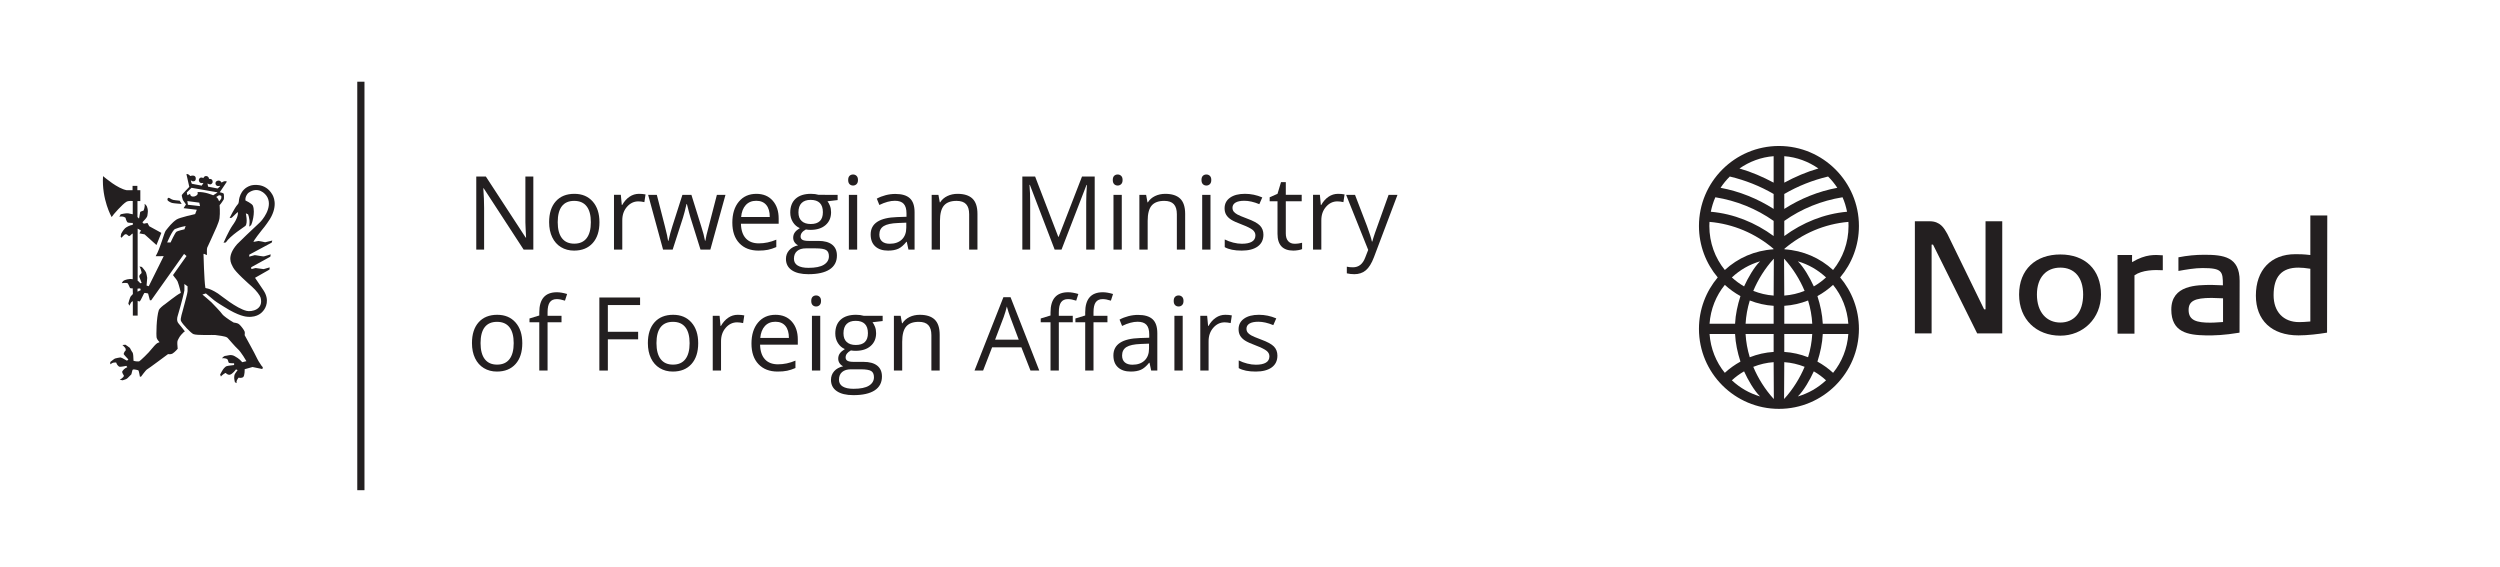 <?xml version="1.0" ?>
<svg xmlns:dc="http://purl.org/dc/elements/1.1/" xmlns:cc="http://creativecommons.org/ns#" xmlns:rdf="http://www.w3.org/1999/02/22-rdf-syntax-ns#" xmlns:svg="http://www.w3.org/2000/svg" xmlns="http://www.w3.org/2000/svg" viewBox="0 0 400 90.667" xml:space="preserve">
	<defs id="defs6">
		<clipPath id="clipPath18" clipPathUnits="userSpaceOnUse">
			<path id="path16" d="M 0,68 H 300 V 0 H 0 Z"/>
		</clipPath>
	</defs>
	<g transform="matrix(1.333,0,0,-1.333,0,90.667)" id="g10">
		<g id="g12">
			<g clip-path="url(#clipPath18)" id="g14">
				<g transform="translate(247.304,29.302)" id="g20">
					<path id="path22" style="fill:#231f20;fill-opacity:1;fill-rule:nonzero;stroke:none" d="m 0,0 c -1.64,0 -2.812,1.226 -2.812,3.358 0,2.085 1.144,3.235 2.812,3.235 1.667,0 2.736,-1.15 2.736,-3.235 C 2.736,1.226 1.643,0 0,0 m 0,8.171 c -2.959,0 -4.953,-1.798 -4.953,-4.813 0,-2.995 2.084,-4.933 4.953,-4.933 2.739,0 4.878,2.075 4.878,4.933 C 4.878,6.373 2.96,8.171 0,8.171"/>
				</g>
				<g transform="translate(275.963,29.355)" id="g24">
					<path id="path26" style="fill:#231f20;fill-opacity:1;fill-rule:nonzero;stroke:none" d="m 0,0 c -1.889,0 -3.063,1.24 -3.063,3.234 0,2.226 0.972,3.306 2.978,3.306 0.407,0 0.867,-0.046 1.432,-0.134 V 0.074 C 0.782,0.024 0.359,0 0,0 M 1.347,12.799 V 8.051 C 0.544,8.152 -0.018,8.153 -0.358,8.152 h -0.105 c -2.916,0 -4.727,-1.902 -4.727,-4.967 0,-2.949 1.872,-4.779 5.122,-4.779 1.085,0 2.456,0.168 3.3,0.31 l 0.122,0.022 0.027,14.061 z"/>
				</g>
				<g transform="translate(266.831,29.365)" id="g28">
					<path id="path30" style="fill:#231f20;fill-opacity:1;fill-rule:nonzero;stroke:none" d="m 0,0 c -0.166,-0.013 -0.493,-0.031 -0.493,-0.031 -0.446,-0.031 -0.714,-0.047 -1.04,-0.047 -1.608,0 -2.6,0.256 -2.6,1.52 0,1.07 0.72,1.451 2.754,1.451 l 0.526,-0.018 c 0,0 0.646,-0.022 0.853,-0.03 z M -2.271,8.072 C -3.3,8.072 -4.31,7.973 -5.355,7.767 V 6.13 c 0.924,0.166 1.962,0.348 2.895,0.348 2.375,0 2.443,-0.406 2.445,-2.073 -0.203,0.006 -0.727,0.026 -0.727,0.026 l -0.586,0.021 c -1.827,0 -4.881,0 -4.881,-2.96 0,-2.719 1.976,-3.056 4.11,-3.096 1.113,-0.019 2.26,0.032 3.961,0.309 l 0.119,0.026 0.012,6.212 c 0,2.894 -1.932,3.129 -4.264,3.129"/>
				</g>
				<g transform="translate(256.2,34.969)" id="g32">
					<path id="path34" style="fill:#231f20;fill-opacity:1;fill-rule:nonzero;stroke:none" d="m 0,0 v -6.999 h -2.032 v 9.443 h 1.746 c 0,0 -0.017,-0.862 0,-0.862 1.692,1.007 2.766,0.876 3.687,0.821 V 0.612 C 2.404,0.674 0.919,0.649 0,0"/>
				</g>
				<g transform="translate(240.33,41.459)" id="g36">
					<path id="path38" style="fill:#231f20;fill-opacity:1;fill-rule:nonzero;stroke:none" d="M 0,0 V -13.463 H -3.007 C -3.024,-13.43 -8.31,-2.8 -8.31,-2.8 h -0.169 v -10.663 h -2.009 V 0 h 1.777 c 1.268,0 1.739,-0.84 2.084,-1.454 l 0.057,-0.103 4.395,-9.017 h 0.169 l 0,10.574 z"/>
				</g>
				<g transform="translate(205.19,41.385)" id="g40">
					<path id="path42" style="fill:#231f20;fill-opacity:1;fill-rule:nonzero;stroke:none" d="m 0,0 c 2.867,-0.244 5.518,-1.396 7.677,-3.223 v -0.07 c -2.262,-0.145 -4.266,-1.04 -5.836,-2.482 -1.175,1.441 -1.858,3.28 -1.858,5.282 0,0.166 0.006,0.329 0.017,0.493 M 2.437,5.445 C 4.299,5 6.054,4.304 7.7,3.349 V 1.557 C 5.765,2.789 3.609,3.666 1.329,4.09 1.652,4.58 2.023,5.034 2.437,5.445 M 15.341,4.09 C 13.063,3.666 10.908,2.789 8.977,1.557 V 3.349 C 10.62,4.304 12.371,5 14.235,5.445 14.65,5.034 15.021,4.58 15.341,4.09 m -1.743,-16.319 c -0.056,1.126 -0.296,2.237 -0.643,3.32 0.679,0.375 1.309,0.829 1.878,1.348 1.053,-1.292 1.705,-2.904 1.833,-4.668 z m -4.647,-9.008 0.026,4.399 c 0.853,-0.058 1.659,-0.25 2.441,-0.557 -0.57,-1.358 -1.392,-2.691 -2.439,-3.84 -0.008,0 -0.019,-0.002 -0.028,-0.002 M 5.255,-17.4 c 0.791,0.312 1.594,0.502 2.445,0.562 l 0.024,-4.399 c -0.011,0.002 -0.021,0.002 -0.032,0.002 -1.046,1.149 -1.868,2.482 -2.437,3.835 M 3.717,-8.907 C 3.367,-9.99 3.126,-11.104 3.07,-12.229 H 0.007 c 0.128,1.764 0.781,3.376 1.834,4.668 0.567,-0.519 1.195,-0.973 1.876,-1.346 m 8.805,-9.034 c 0.529,-0.303 1.02,-0.663 1.468,-1.077 -1.005,-0.923 -2.085,-1.545 -3.385,-1.936 0.719,0.704 1.458,2.013 1.917,3.013 m -6.451,-3.013 c -1.302,0.391 -2.383,1.013 -3.387,1.936 0.448,0.414 0.939,0.774 1.468,1.077 0.455,-1 1.197,-2.309 1.919,-3.013 m 4.534,16.222 c 1.3,-0.39 2.38,-1.013 3.385,-1.935 -0.448,-0.411 -0.939,-0.772 -1.468,-1.078 -0.459,1.002 -1.198,2.308 -1.917,3.013 M 4.152,-7.745 c -0.529,0.306 -1.02,0.667 -1.468,1.078 1.004,0.922 2.085,1.545 3.387,1.935 C 5.349,-5.437 4.607,-6.743 4.152,-7.745 M 7.7,-1.698 C 5.505,-0.087 2.919,0.972 0.158,1.217 0.285,1.822 0.454,2.405 0.704,2.954 3.237,2.546 5.63,1.578 7.7,0.117 Z m 0,6.406 C 6.39,5.409 5.031,5.999 3.597,6.409 4.786,7.229 6.177,7.772 7.7,7.884 Z m 1.277,3.176 c 1.519,-0.112 2.911,-0.655 4.098,-1.475 -1.436,-0.41 -2.792,-1 -4.098,-1.701 z m 0,-7.767 c 2.067,1.461 4.458,2.429 6.992,2.837 0.25,-0.549 0.416,-1.132 0.544,-1.737 -2.758,-0.245 -5.344,-1.304 -7.536,-2.915 z m 0,-8.964 -0.026,4.405 c 0.009,0 0.02,0 0.028,-10e-4 1.047,-1.156 1.868,-2.484 2.436,-3.84 -0.772,-0.305 -1.579,-0.501 -2.438,-0.564 m 0,-3.382 v 2.154 c 1.007,0.064 1.954,0.285 2.856,0.639 0.281,-0.913 0.451,-1.85 0.501,-2.793 z M 7.7,-10.075 v -2.154 H 4.333 c 0.053,0.943 0.222,1.88 0.503,2.794 0.904,-0.355 1.851,-0.576 2.864,-0.64 M 7.724,-4.442 7.7,-8.847 c -0.865,0.063 -1.669,0.26 -2.444,0.565 0.569,1.354 1.391,2.683 2.439,3.839 0.008,10e-4 0.018,10e-4 0.029,10e-4 M 4.331,-13.456 H 7.7 v -2.152 c -0.997,-0.063 -1.941,-0.277 -2.866,-0.641 -0.279,0.915 -0.449,1.853 -0.503,2.793 m 7.502,-2.79 c -0.925,0.361 -1.867,0.575 -2.856,0.638 v 2.152 h 3.357 c -0.05,-0.939 -0.22,-1.876 -0.501,-2.79 m -11.826,2.79 H 3.07 c 0.054,-1.123 0.295,-2.233 0.646,-3.315 -0.682,-0.375 -1.306,-0.823 -1.878,-1.347 -1.052,1.29 -1.703,2.903 -1.831,4.662 m 14.829,-4.664 c -0.575,0.526 -1.202,0.976 -1.881,1.35 0.347,1.082 0.587,2.193 0.643,3.314 h 3.068 c -0.128,-1.759 -0.779,-3.374 -1.83,-4.664 m -0.003,12.345 c -1.572,1.442 -3.578,2.337 -5.835,2.482 v 0.07 c 2.155,1.826 4.807,2.978 7.677,3.222 0.009,-0.164 0.013,-0.326 0.013,-0.492 0,-2.002 -0.682,-3.841 -1.855,-5.282 m 3.104,5.282 c 0,5.294 -4.306,9.603 -9.6,9.603 -5.297,0 -9.602,-4.309 -9.602,-9.603 0,-2.349 0.849,-4.504 2.253,-6.174 -1.404,-1.672 -2.253,-3.827 -2.253,-6.176 0,-5.294 4.305,-9.601 9.602,-9.601 5.294,0 9.6,4.307 9.6,9.601 0,2.349 -0.847,4.504 -2.254,6.176 1.407,1.67 2.254,3.825 2.254,6.174"/>
				</g>
				<g transform="translate(16.507,33.006)" id="g44">
					<path id="path46" style="fill:#231f20;fill-opacity:1;fill-rule:nonzero;stroke:none" d="m 0,0 v 0.359 c 0,0 0.215,0.038 0.278,0.026 C 0.319,0.377 0.336,0.375 0.341,0.355 0.348,0.326 0.378,0.181 0.378,0.181 Z m 3.558,5.908 c 0,0 0.623,1.499 0.956,1.617 0.331,0.118 0.511,0.207 1.261,0.357 L 5.636,7.487 c 0,0 -0.825,-0.176 -0.981,-0.31 C 4.493,7.038 3.978,5.949 3.968,5.909 Z m 5.95,5.502 c 0.062,0.008 0.217,0.172 0.32,0.166 0.102,-0.005 0.233,-0.083 0.233,-0.083 -0.022,-0.103 0.016,-0.231 0.005,-0.261 -0.064,-0.175 -0.274,-0.381 -0.274,-0.381 -0.137,0.395 -0.303,0.475 -0.328,0.492 0,0 0.002,0.061 0.044,0.067 m -3.523,0.165 -0.072,0.339 0.566,0.556 3.027,-0.528 c 0,0 0.121,-0.019 0.079,-0.05 C 9.556,11.871 9.08,11.57 9.08,11.57 c 0,0 -1.006,0.461 -1.89,0.383 0,0 0.201,-0.317 -0.311,-0.505 C 6.793,11.416 6.33,11.32 6.313,11.742 Z m 1.43,-0.887 0.088,-0.417 -1.455,0.162 -0.067,0.444 z M -3.107,8.958 c 0.167,0.278 1.322,1.579 1.777,1.834 0.28,0.157 0.756,0.089 0.756,0.089 V 9.292 C -0.641,9.314 -0.863,9.359 -1.118,9.403 -1.374,9.448 -2.019,9.292 -2.019,9.292 L -2.185,9.003 c 0.511,0.1 0.756,-0.144 0.756,-0.144 C -1.44,8.748 -1.274,8.37 -1.196,8.314 -1.118,8.259 -0.563,8.248 -0.563,8.248 L -0.574,8.025 C -0.918,7.992 -1.383,7.725 -1.496,7.614 -1.761,7.355 -1.962,6.952 -1.962,6.952 L -2.024,6.587 -1.918,6.47 c 0,0 0.22,0.275 0.344,0.366 0.256,0.189 0.422,-0.11 0.522,-0.155 0.1,-0.044 0.256,0.133 0.345,0.222 0.089,0.089 0.129,0.056 0.129,0.056 V 1.496 C -1.059,1.592 -1.527,1.397 -1.644,1.333 -1.792,1.251 -1.889,1.022 -1.889,1.022 -1.814,1.044 -1.34,1.074 -1.222,1.029 -1.104,0.985 -0.948,0.489 -0.889,0.437 -0.83,0.385 -0.578,0.4 -0.578,0.4 c 0,0 0.022,-0.592 0.022,-0.652 0,-0.06 -0.13,-0.164 -0.229,-0.274 -0.148,-0.163 -0.319,-0.889 -0.319,-0.889 l 0.126,-0.267 0.148,0.296 c 0.112,0.223 0.267,0.238 0.267,0.238 v -1.726 h 0.578 v 1.77 c 0.015,-0.007 0.214,-0.088 0.259,-0.059 0.097,0.064 0.489,0.977 0.548,1.008 0.059,0.029 0.445,-0.06 0.445,-0.06 L 1.485,-1.032 H 1.64 L 5.585,4.533 5.881,4.281 4.259,1.992 C 4.477,1.667 4.686,1.49 4.818,1.207 5.018,0.674 5.17,-0.033 5.185,-0.074 5.208,-0.134 5.21,-0.146 5.141,-0.178 4.689,-0.386 3.361,-1.468 3.274,-1.519 3.111,-1.615 2.625,-2.018 2.563,-2.192 2.259,-3.06 2.229,-5.26 2.296,-5.541 2.348,-5.756 2.645,-6.06 2.645,-6.06 c 0,0 -0.119,-0.044 -0.267,-0.11 C 2.229,-6.237 1.776,-6.762 1.711,-6.852 1.385,-7.304 0.265,-8.363 0.185,-8.37 c -0.34,-0.029 -0.666,0.074 -0.666,0.074 0,0.052 -0.022,0.533 -0.03,0.6 -0.008,0.066 -0.029,0.324 -0.089,0.4 -0.141,0.178 -0.274,0.488 -0.311,0.54 -0.037,0.052 -0.541,0.393 -0.541,0.393 L -1.814,-6.4 c 0.029,-0.022 0.244,-0.222 0.34,-0.356 0.097,-0.133 0.045,-0.31 0.045,-0.31 -0.134,-0.089 -0.245,-0.371 -0.23,-0.43 0.015,-0.06 0.563,-0.637 0.563,-0.637 0,0 -0.118,-0.119 -0.155,-0.141 -0.038,-0.022 -0.364,0.208 -0.579,0.303 -0.214,0.097 -0.199,0.068 -0.259,0.075 -0.059,0.007 -0.54,-0.104 -0.615,-0.126 -0.073,-0.022 -0.563,-0.415 -0.563,-0.415 l -0.007,-0.282 c 0,0 0.156,0.097 0.237,0.149 0.082,0.051 0.26,0.074 0.393,0.074 0.133,0 0.109,-0.075 0.133,-0.134 0.067,-0.162 0.23,-0.333 0.333,-0.377 0.104,-0.045 0.838,0.104 0.838,0.104 l 0.118,-0.157 c -0.344,-0.132 -0.541,-0.392 -0.608,-0.514 -0.066,-0.122 0.189,-0.489 0.189,-0.489 v -0.044 c 0,-0.178 -0.489,-0.467 -0.489,-0.467 0.045,0 0.251,-0.044 0.251,-0.044 0,0 0.068,-0.026 0.101,-0.015 0.243,0.076 0.447,0.127 0.581,0.255 0.182,0.175 0.46,0.46 0.46,0.46 0,0 0.105,0.396 0.118,0.466 0.03,0.163 0.181,0.135 0.504,0.072 0.205,-0.04 0.224,-0.044 0.261,-0.155 0.018,-0.052 0.041,-0.12 0.055,-0.218 0.02,-0.14 0.086,-0.448 0.086,-0.448 l 0.133,-10e-4 c 0,0 0.595,0.817 0.728,0.876 0.134,0.059 2.519,1.837 2.519,1.837 0.176,-0.036 0.369,-0.021 0.529,0.059 0.311,0.193 0.626,0.578 0.626,0.578 0,0 -0.031,0.398 -0.044,0.578 -0.03,0.415 0.103,0.519 0.192,0.712 0.107,0.229 0.428,0.575 0.567,0.696 0.031,0.027 0.148,0.103 0.148,0.103 0,0 -0.603,0.779 -0.745,0.933 C 4.675,-3.538 4.75,-3.146 4.807,-2.956 5.341,-1.163 5.61,0.022 5.625,0.155 5.64,0.289 5.622,0.926 5.622,0.926 L 6.007,0.644 V 0.052 c 0,-0.238 -0.355,-1.457 -0.424,-1.743 -0.2,-0.831 -0.494,-1.571 -0.365,-1.828 0.222,-0.445 1.187,-1.431 1.474,-1.566 0.397,-0.186 2.412,-0.088 2.6,-0.111 1.359,-0.169 1.434,-0.256 1.545,-0.378 0.111,-0.122 0.938,-1.082 1.155,-1.267 0.445,-0.378 1.078,-1.5 1.078,-1.5 l -0.5,-0.122 c -0.389,0.456 -0.754,0.628 -0.911,0.723 -0.445,0.266 -0.904,0.044 -1.044,0.044 -0.301,0 -0.467,-0.3 -0.467,-0.3 0.244,0.044 0.544,-0.033 0.633,-0.111 0.089,-0.078 0.111,-0.378 0.189,-0.434 0.078,-0.055 0.622,-0.055 0.622,-0.055 v -0.178 c 0,0 0.045,-0.011 -0.022,-0.034 -0.067,-0.021 -0.678,-0.066 -0.844,-0.122 -0.167,-0.055 -0.2,-0.122 -0.345,-0.255 C 10.237,-9.318 9.915,-9.94 9.915,-9.94 l 0.1,-0.256 c 0.044,0.144 0.551,0.48 0.577,0.444 0.122,-0.166 0.356,-0.237 0.456,-0.222 0.354,0.056 0.766,0.645 0.766,0.645 l 0.201,-0.078 c 0,0 -0.181,-0.274 -0.245,-0.345 -0.322,-0.355 -0.078,-1.122 -0.078,-1.122 0.078,-0.033 0.223,-0.1 0.223,-0.1 -0.145,0.255 0.222,0.656 0.222,0.656 0.233,-0.078 0.476,0.013 0.533,0.055 0.214,0.158 0.189,0.955 0.189,0.955 l 0.944,0.267 1.18,-0.243 0.059,0.213 -0.167,0.192 c -0.327,0.494 -0.416,0.632 -0.494,0.805 -0.331,0.73 -1.511,2.811 -1.522,2.855 -0.011,0.045 0.048,0.249 0,0.423 -0.045,0.159 -0.428,0.691 -0.656,0.877 -0.25,0.206 -0.608,0.183 -0.678,0.223 -0.655,0.378 -1.244,0.844 -1.311,0.944 -0.227,0.341 -1.199,1.322 -1.355,1.489 -0.126,0.135 -1.071,0.922 -1.071,0.922 l 0.416,0.133 c 0,0 0.834,-0.7 0.988,-0.821 0.367,-0.289 0.982,-0.651 1.2,-0.789 1.778,-1.134 2.651,-1.177 2.778,-1.19 1.304,-0.126 1.842,0.622 1.911,0.7 0.327,0.372 0.801,1.321 0.04,2.466 -0.19,0.287 -1.017,1.509 -1.017,1.509 l 1.74,0.992 0.015,0.259 -0.719,-0.207 c 0,0 -0.585,0.066 -0.778,0.103 -0.192,0.038 -0.207,0.023 -0.207,0.023 L 13.667,2.711 13.637,2.933 15.94,4.2 15.985,4.481 c 0,0 -0.726,-0.23 -0.815,-0.244 C 15.081,4.222 14.518,4.318 14.266,4.363 14.015,4.407 13.955,4.355 13.955,4.355 l -0.548,-0.148 0.008,0.237 2.688,1.445 0.074,0.251 -0.859,-0.207 c 0,0 -0.748,0.17 -0.793,0.155 -0.044,-0.014 -0.549,-0.101 -0.549,-0.101 0,0 -0.058,-0.025 -0.058,-0.009 0,0.147 0.927,1.329 1.007,1.421 0.415,0.475 0.893,1.195 0.963,1.311 1.037,1.719 0.383,2.8 0.267,2.993 -0.844,1.415 -2.346,1.109 -2.57,1.037 -1.371,-0.437 -1.422,-1.844 -1.43,-1.955 -0.007,-0.112 -0.039,-0.213 -0.17,-0.356 C 11.667,10.081 11.051,8.851 11.051,8.851 11.087,8.85 11.27,8.84 11.326,8.896 11.374,8.944 11.911,9.458 11.985,9.525 12.059,9.592 12.066,9.451 12.044,9.303 11.955,8.698 11.555,8.17 11.399,7.948 10.942,7.294 10.326,5.874 10.326,5.874 L 10.6,5.911 c 0.511,0.807 2.281,1.91 2.348,1.985 C 13.259,8.244 13,9.407 13,9.407 l 0.274,-0.126 c 0.052,-0.096 0.125,-0.43 0.163,-0.697 0.037,-0.266 -0.03,-0.777 -0.03,-0.777 l 0.23,0.185 c 0.089,0.141 0.522,1.493 0.215,2.319 -0.103,0.276 -0.89,0.629 -0.89,0.629 -0.088,0.385 0.212,0.824 0.341,0.918 1.126,0.823 2.045,-0.022 2.304,-0.563 C 16.214,10.029 14.93,8.542 14.688,8.318 13.889,7.577 12.156,5.932 11.962,5.71 10.629,4.185 11.264,3.351 11.459,2.94 11.733,2.363 13.37,0.928 13.74,0.6 14.272,0.128 14.71,-0.468 14.775,-0.721 15.153,-2.173 13.674,-2.438 13.104,-2.304 11.865,-2.015 9.966,-0.417 9.651,-0.215 8.429,0.57 8.164,0.337 8.141,0.481 7.996,1.377 7.92,4.492 7.92,4.492 7.903,4.598 8.042,4.523 8.131,4.481 c 0.128,-0.061 0.2,-0.118 0.2,-0.044 0,0.074 -0.026,0.721 0.032,0.844 0.131,0.279 0.346,0.748 0.448,0.97 0.525,1.156 0.956,2.036 1.029,2.563 0.089,0.644 0.012,1.574 0.012,1.574 0.151,0.137 0.478,0.65 0.5,0.693 0.048,0.096 0.019,0.658 -0.008,0.685 -0.089,0.089 -0.326,0.133 -0.359,0.145 -0.033,0.01 -0.063,0.014 -0.063,0.014 l -0.052,0.008 0.859,1.281 c -0.073,0.034 -0.148,0.055 -0.237,0.052 -0.169,-0.005 -0.396,-0.17 -0.396,-0.17 -0.148,0.251 -0.348,0.249 -0.404,0.24 C 9.263,13.27 9.36,12.919 9.374,12.888 9.511,12.57 9.852,12.718 9.885,12.707 9.903,12.701 9.911,12.659 9.911,12.659 L 9.625,12.385 8.47,12.607 c 0,0 -0.055,0.289 -0.063,0.322 -0.007,0.033 -0.011,0.067 0.015,0.048 0.026,-0.019 0.193,-0.086 0.266,-0.096 0.197,-0.026 0.328,0.186 0.33,0.278 0.015,0.463 -0.44,0.377 -0.44,0.377 C 8.555,13.829 8.34,13.863 8.285,13.874 8.007,13.925 7.903,13.636 7.903,13.636 7.826,13.669 7.774,13.685 7.774,13.685 7.448,13.77 7.348,13.477 7.359,13.388 7.42,12.902 7.87,13.055 7.87,13.055 l 0.033,-0.026 -0.199,-0.3 -1.189,0.226 -0.122,0.366 0.04,0.045 c 0.033,-0.045 0.069,-0.095 0.171,-0.111 0.336,-0.056 0.382,0.187 0.389,0.292 0.033,0.589 -0.667,0.334 -0.667,0.334 -0.278,0.333 -0.456,0.222 -0.456,0.222 l 0.345,-1.522 c 0,0 -0.867,-0.9 -0.9,-0.978 -0.034,-0.078 0.133,-0.6 0.133,-0.6 L 5.815,10.47 5.526,10.025 7.115,9.836 6.915,9.314 c 0,0 -1.865,-0.408 -2.221,-0.646 C 4.117,8.283 3.736,7.76 3.391,7.335 3.188,7.087 2.744,5.214 2.179,4.261 L 3.142,4.265 1.348,0.655 1.085,0.737 C 1.089,0.759 1.161,1.599 1.163,1.659 1.167,1.77 1.041,2.261 1.022,2.307 0.944,2.503 0.519,2.974 0.519,2.974 L 0.226,3.022 C 0.348,2.866 0.437,2.555 0.481,2.363 0.526,2.17 0.363,2.155 0.274,2.022 0.185,1.889 0.215,1.77 0.215,1.77 L 0.497,1.044 0.319,1.015 C 0.17,1.237 0.015,1.311 0.015,1.311 V 7.57 L 0.415,7.348 0.226,7.003 0.848,6.881 2.274,5.6 2.859,7.059 1.404,7.859 1.193,8.248 0.737,8.159 C 0.726,8.214 0.582,8.326 0.582,8.326 0.811,8.542 1.158,8.953 1.176,9.086 1.21,9.333 1.226,9.387 1.24,9.624 1.255,9.87 1.144,10.221 1.104,10.281 1.037,10.381 0.824,10.61 0.848,10.514 0.926,10.203 0.726,9.736 0.726,9.736 0.726,9.736 0.615,9.692 0.471,9.647 0.326,9.603 0.315,9.537 0.315,9.537 L 0.182,8.77 -0.007,8.958 v 1.923 h 0.344 v 1.299 h -0.356 v 0.523 h -0.577 v -0.522 h -0.711 c -1.1,0.211 -2.533,1.455 -2.834,1.689 -0.177,-2.8 1.034,-4.912 1.034,-4.912 M 5.3,10.533 c 0,0 -0.989,0.067 -1.167,0.122 -0.177,0.055 -0.5,0.233 -0.533,0.333 -0.033,0.1 0.011,0.356 0.222,0.256 0.211,-0.1 0.295,-0.234 0.734,-0.267 0.188,-0.014 0.472,-0.061 0.505,-0.056 z"/>
				</g>
				<path id="path48" style="fill:#231f20;fill-opacity:1;fill-rule:nonzero;stroke:none" d="M 43.748,9.179 H 42.883 V 58.21 h 0.865 z"/>
				<g transform="translate(64.016,38.057)" id="g50">
					<path id="path52" style="fill:#231f20;fill-opacity:1;fill-rule:nonzero;stroke:none" d="M 0,0 H -1.164 L -5.956,7.36 H -6.004 C -5.94,6.496 -5.908,5.705 -5.908,4.985 V 0 H -6.85 v 8.77 h 1.152 L -0.917,1.439 H -0.87 C -0.877,1.547 -0.896,1.895 -0.923,2.48 -0.952,3.066 -0.961,3.485 -0.954,3.737 V 8.77 H 0 Z"/>
				</g>
				<g transform="translate(66.943,41.35)" id="g54">
					<path id="path56" style="fill:#231f20;fill-opacity:1;fill-rule:nonzero;stroke:none" d="m 0,0 c 0,-0.84 0.168,-1.479 0.504,-1.919 0.336,-0.44 0.829,-0.66 1.481,-0.66 0.652,0 1.147,0.219 1.485,0.657 C 3.808,-1.484 3.977,-0.844 3.977,0 3.977,0.836 3.808,1.471 3.47,1.905 3.132,2.338 2.633,2.556 1.973,2.556 1.321,2.556 0.83,2.341 0.498,1.914 0.166,1.486 0,0.848 0,0 m 5.009,0 c 0,-1.072 -0.27,-1.908 -0.81,-2.51 -0.54,-0.602 -1.286,-0.903 -2.238,-0.903 -0.587,0 -1.109,0.138 -1.565,0.414 -0.456,0.276 -0.808,0.672 -1.056,1.187 -0.248,0.517 -0.372,1.12 -0.372,1.812 0,1.072 0.268,1.907 0.804,2.504 0.536,0.599 1.28,0.897 2.231,0.897 0.92,0 1.651,-0.306 2.193,-0.918 C 4.738,1.872 5.009,1.044 5.009,0"/>
				</g>
				<g transform="translate(76.697,44.752)" id="g58">
					<path id="path60" style="fill:#231f20;fill-opacity:1;fill-rule:nonzero;stroke:none" d="M 0,0 C 0.292,0 0.554,-0.024 0.786,-0.072 L 0.647,-0.996 c -0.272,0.06 -0.511,0.09 -0.719,0.09 -0.532,0 -0.987,-0.216 -1.365,-0.648 -0.378,-0.431 -0.567,-0.969 -0.567,-1.613 V -6.694 H -3 v 6.574 h 0.822 l 0.115,-1.218 h 0.047 c 0.244,0.428 0.538,0.758 0.882,0.99 C -0.79,-0.116 -0.412,0 0,0"/>
				</g>
				<g transform="translate(84.081,38.057)" id="g62">
					<path id="path64" style="fill:#231f20;fill-opacity:1;fill-rule:nonzero;stroke:none" d="M 0,0 -1.206,3.857 C -1.282,4.093 -1.424,4.629 -1.631,5.464 H -1.68 C -1.839,4.765 -1.979,4.225 -2.1,3.845 L -3.341,0 h -1.152 l -1.793,6.574 h 1.043 c 0.424,-1.651 0.747,-2.909 0.969,-3.773 0.222,-0.864 0.349,-1.446 0.381,-1.745 h 0.048 c 0.044,0.228 0.115,0.523 0.213,0.884 0.098,0.362 0.183,0.649 0.255,0.861 l 1.206,3.773 h 1.079 L 0.084,2.801 C 0.308,2.113 0.46,1.536 0.54,1.068 h 0.048 c 0.016,0.144 0.059,0.366 0.129,0.665 0.07,0.301 0.487,1.914 1.25,4.841 H 2.999 L 1.182,0 Z"/>
				</g>
				<g transform="translate(90.775,43.917)" id="g66">
					<path id="path68" style="fill:#231f20;fill-opacity:1;fill-rule:nonzero;stroke:none" d="M 0,0 C -0.528,0 -0.949,-0.172 -1.263,-0.516 -1.577,-0.86 -1.762,-1.335 -1.817,-1.943 H 1.62 c 0,0.628 -0.141,1.109 -0.42,1.442 C 0.92,-0.167 0.52,0 0,0 m 0.27,-5.98 c -0.972,0 -1.739,0.295 -2.3,0.887 -0.562,0.592 -0.843,1.414 -0.843,2.466 0,1.06 0.261,1.901 0.783,2.525 0.522,0.624 1.222,0.936 2.102,0.936 0.824,0 1.476,-0.271 1.956,-0.813 0.479,-0.542 0.72,-1.256 0.72,-2.145 v -0.629 h -4.529 c 0.02,-0.772 0.215,-1.358 0.585,-1.758 0.369,-0.4 0.89,-0.599 1.562,-0.599 0.708,0 1.407,0.147 2.099,0.443 V -5.554 C 2.054,-5.707 1.721,-5.815 1.407,-5.881 1.093,-5.947 0.714,-5.98 0.27,-5.98"/>
				</g>
				<g transform="translate(95.837,42.526)" id="g70">
					<path id="path72" style="fill:#231f20;fill-opacity:1;fill-rule:nonzero;stroke:none" d="m 0,0 c 0,-0.46 0.13,-0.808 0.39,-1.043 0.26,-0.237 0.622,-0.354 1.086,-0.354 0.972,0 1.458,0.471 1.458,1.415 C 2.934,1.006 2.441,1.5 1.458,1.5 0.99,1.5 0.63,1.374 0.378,1.122 0.126,0.87 0,0.496 0,0 m -0.54,-5.572 c 0,-0.356 0.15,-0.626 0.45,-0.81 0.3,-0.184 0.73,-0.276 1.29,-0.276 0.836,0 1.454,0.125 1.856,0.375 0.402,0.25 0.603,0.589 0.603,1.016 0,0.356 -0.11,0.603 -0.33,0.741 -0.22,0.138 -0.634,0.207 -1.242,0.207 H 0.894 C 0.442,-4.319 0.09,-4.427 -0.162,-4.643 -0.414,-4.859 -0.54,-5.168 -0.54,-5.572 M 4.703,2.105 V 1.476 L 3.485,1.332 C 3.597,1.192 3.697,1.009 3.785,0.783 3.873,0.557 3.917,0.302 3.917,0.018 3.917,-0.626 3.697,-1.14 3.257,-1.523 2.817,-1.907 2.213,-2.1 1.446,-2.1 1.25,-2.1 1.066,-2.083 0.894,-2.051 0.47,-2.275 0.258,-2.557 0.258,-2.897 c 0,-0.18 0.074,-0.313 0.222,-0.399 0.148,-0.086 0.402,-0.129 0.762,-0.129 h 1.164 c 0.711,0 1.258,-0.15 1.64,-0.45 0.382,-0.3 0.573,-0.736 0.573,-1.308 0,-0.727 -0.292,-1.282 -0.876,-1.664 C 3.159,-7.229 2.308,-7.42 1.188,-7.42 c -0.86,0 -1.523,0.16 -1.989,0.48 -0.466,0.32 -0.699,0.772 -0.699,1.356 0,0.399 0.128,0.746 0.384,1.037 0.256,0.292 0.616,0.49 1.08,0.594 -0.168,0.076 -0.309,0.194 -0.422,0.354 -0.115,0.16 -0.172,0.346 -0.172,0.558 0,0.24 0.064,0.45 0.193,0.63 0.127,0.18 0.329,0.353 0.605,0.521 -0.34,0.14 -0.617,0.378 -0.831,0.714 -0.213,0.336 -0.32,0.72 -0.32,1.152 0,0.72 0.215,1.275 0.647,1.665 0.432,0.39 1.044,0.585 1.836,0.585 0.344,0 0.654,-0.04 0.93,-0.121 z"/>
				</g>
				<path id="path74" style="fill:#231f20;fill-opacity:1;fill-rule:nonzero;stroke:none" d="m 102.886,38.057 h -0.996 v 6.574 h 0.996 z m -1.08,8.356 c 0,0.228 0.056,0.395 0.168,0.501 0.112,0.106 0.252,0.159 0.42,0.159 0.16,0 0.298,-0.054 0.414,-0.162 0.116,-0.108 0.174,-0.274 0.174,-0.498 0,-0.224 -0.058,-0.391 -0.174,-0.501 -0.116,-0.11 -0.254,-0.165 -0.414,-0.165 -0.168,0 -0.308,0.055 -0.42,0.165 -0.112,0.11 -0.168,0.277 -0.168,0.501"/>
				<g transform="translate(106.79,38.759)" id="g76">
					<path id="path78" style="fill:#231f20;fill-opacity:1;fill-rule:nonzero;stroke:none" d="M 0,0 C 0.62,0 1.107,0.17 1.461,0.51 1.814,0.85 1.992,1.326 1.992,1.937 V 2.532 L 0.996,2.49 C 0.204,2.461 -0.367,2.338 -0.717,2.121 -1.066,1.903 -1.242,1.563 -1.242,1.104 -1.242,0.744 -1.133,0.47 -0.915,0.282 -0.697,0.094 -0.392,0 0,0 M 2.25,-0.702 2.052,0.234 H 2.003 C 1.676,-0.178 1.349,-0.457 1.023,-0.603 0.697,-0.749 0.29,-0.822 -0.198,-0.822 c -0.652,0 -1.162,0.168 -1.532,0.504 -0.371,0.336 -0.555,0.814 -0.555,1.434 0,1.327 1.061,2.023 3.185,2.087 L 2.016,3.239 V 3.647 C 2.016,4.163 1.905,4.544 1.683,4.79 1.461,5.036 1.106,5.159 0.618,5.159 0.07,5.159 -0.55,4.991 -1.242,4.655 L -1.547,5.417 C -1.224,5.593 -0.869,5.73 -0.483,5.831 -0.097,5.931 0.29,5.98 0.678,5.98 1.462,5.98 2.042,5.807 2.42,5.458 2.798,5.111 2.987,4.553 2.987,3.785 v -4.487 z"/>
				</g>
				<g transform="translate(116.328,38.057)" id="g80">
					<path id="path82" style="fill:#231f20;fill-opacity:1;fill-rule:nonzero;stroke:none" d="m 0,0 v 4.253 c 0,0.536 -0.122,0.935 -0.366,1.2 -0.244,0.263 -0.626,0.396 -1.146,0.396 -0.688,0 -1.192,-0.186 -1.511,-0.558 -0.32,-0.372 -0.48,-0.986 -0.48,-1.842 V 0 h -0.996 v 6.574 h 0.81 l 0.162,-0.9 h 0.048 c 0.204,0.325 0.49,0.576 0.857,0.753 0.369,0.178 0.778,0.267 1.23,0.267 0.792,0 1.388,-0.191 1.788,-0.572 0.399,-0.383 0.6,-0.993 0.6,-1.833 L 0.996,0 Z"/>
				</g>
				<g transform="translate(126.592,38.057)" id="g84">
					<path id="path86" style="fill:#231f20;fill-opacity:1;fill-rule:nonzero;stroke:none" d="M 0,0 -2.976,7.774 H -3.023 C -2.967,7.158 -2.939,6.426 -2.939,5.579 V 0 h -0.942 v 8.77 h 1.535 L 0.432,1.536 H 0.479 L 3.281,8.77 H 4.805 V 0 h -1.02 v 5.65 c 0,0.648 0.028,1.352 0.084,2.112 H 3.821 L 0.822,0 Z"/>
				</g>
				<path id="path88" style="fill:#231f20;fill-opacity:1;fill-rule:nonzero;stroke:none" d="m 134.647,38.057 h -0.996 v 6.574 h 0.996 z m -1.079,8.356 c 0,0.228 0.056,0.395 0.168,0.501 0.112,0.106 0.252,0.159 0.42,0.159 0.16,0 0.298,-0.054 0.414,-0.162 0.116,-0.108 0.174,-0.274 0.174,-0.498 0,-0.224 -0.058,-0.391 -0.174,-0.501 -0.116,-0.11 -0.254,-0.165 -0.414,-0.165 -0.168,0 -0.308,0.055 -0.42,0.165 -0.112,0.11 -0.168,0.277 -0.168,0.501"/>
				<g transform="translate(141.258,38.057)" id="g90">
					<path id="path92" style="fill:#231f20;fill-opacity:1;fill-rule:nonzero;stroke:none" d="m 0,0 v 4.253 c 0,0.536 -0.122,0.935 -0.366,1.2 -0.244,0.263 -0.626,0.396 -1.146,0.396 -0.688,0 -1.192,-0.186 -1.511,-0.558 -0.32,-0.372 -0.48,-0.986 -0.48,-1.842 V 0 h -0.996 v 6.574 h 0.81 l 0.162,-0.9 h 0.048 c 0.204,0.325 0.49,0.576 0.857,0.753 0.369,0.178 0.778,0.267 1.23,0.267 0.792,0 1.388,-0.191 1.788,-0.572 0.399,-0.383 0.6,-0.993 0.6,-1.833 L 0.996,0 Z"/>
				</g>
				<path id="path94" style="fill:#231f20;fill-opacity:1;fill-rule:nonzero;stroke:none" d="m 145.294,38.057 h -0.996 v 6.574 h 0.996 z m -1.079,8.356 c 0,0.228 0.056,0.395 0.168,0.501 0.112,0.106 0.252,0.159 0.42,0.159 0.16,0 0.298,-0.054 0.414,-0.162 0.116,-0.108 0.174,-0.274 0.174,-0.498 0,-0.224 -0.058,-0.391 -0.174,-0.501 -0.116,-0.11 -0.254,-0.165 -0.414,-0.165 -0.168,0 -0.308,0.055 -0.42,0.165 -0.112,0.11 -0.168,0.277 -0.168,0.501"/>
				<g transform="translate(151.648,39.851)" id="g96">
					<path id="path98" style="fill:#231f20;fill-opacity:1;fill-rule:nonzero;stroke:none" d="m 0,0 c 0,-0.612 -0.228,-1.083 -0.684,-1.416 -0.456,-0.332 -1.096,-0.498 -1.92,-0.498 -0.872,0 -1.551,0.139 -2.039,0.414 v 0.924 c 0.316,-0.16 0.655,-0.286 1.017,-0.378 0.361,-0.092 0.71,-0.138 1.046,-0.138 0.52,0 0.92,0.083 1.2,0.249 0.28,0.166 0.42,0.419 0.42,0.759 0,0.256 -0.111,0.475 -0.333,0.657 -0.222,0.182 -0.655,0.397 -1.299,0.645 -0.612,0.228 -1.046,0.427 -1.304,0.596 -0.258,0.17 -0.45,0.364 -0.576,0.58 -0.126,0.215 -0.189,0.473 -0.189,0.773 0,0.536 0.218,0.959 0.654,1.269 0.436,0.31 1.033,0.465 1.793,0.465 0.708,0 1.4,-0.144 2.076,-0.432 l -0.354,-0.81 c -0.66,0.272 -1.258,0.408 -1.794,0.408 -0.471,0 -0.827,-0.074 -1.068,-0.222 -0.239,-0.148 -0.359,-0.352 -0.359,-0.612 0,-0.176 0.045,-0.326 0.135,-0.45 0.09,-0.124 0.235,-0.241 0.434,-0.354 C -2.943,2.317 -2.56,2.155 -1.992,1.943 -1.212,1.66 -0.685,1.374 -0.411,1.086 -0.137,0.798 0,0.436 0,0"/>
				</g>
				<g transform="translate(155.391,38.759)" id="g100">
					<path id="path102" style="fill:#231f20;fill-opacity:1;fill-rule:nonzero;stroke:none" d="M 0,0 C 0.176,0 0.346,0.013 0.51,0.039 0.674,0.065 0.804,0.092 0.899,0.12 V -0.642 C 0.792,-0.694 0.633,-0.737 0.423,-0.771 c -0.21,-0.034 -0.4,-0.051 -0.568,-0.051 -1.271,0 -1.907,0.67 -1.907,2.01 v 3.911 h -0.941 v 0.48 l 0.941,0.414 0.42,1.403 h 0.576 V 5.873 H 0.852 V 5.099 H -1.056 V 1.23 c 0,-0.396 0.094,-0.7 0.282,-0.912 C -0.586,0.106 -0.328,0 0,0"/>
				</g>
				<g transform="translate(160.603,44.752)" id="g104">
					<path id="path106" style="fill:#231f20;fill-opacity:1;fill-rule:nonzero;stroke:none" d="M 0,0 C 0.291,0 0.554,-0.024 0.785,-0.072 L 0.647,-0.996 c -0.272,0.06 -0.511,0.09 -0.719,0.09 -0.532,0 -0.988,-0.216 -1.365,-0.648 -0.378,-0.431 -0.567,-0.969 -0.567,-1.613 V -6.694 H -3 v 6.574 h 0.822 l 0.115,-1.218 h 0.047 c 0.244,0.428 0.537,0.758 0.882,0.99 C -0.79,-0.116 -0.412,0 0,0"/>
				</g>
				<g transform="translate(161.575,44.631)" id="g108">
					<path id="path110" style="fill:#231f20;fill-opacity:1;fill-rule:nonzero;stroke:none" d="m 0,0 h 1.067 l 1.44,-3.749 C 2.822,-4.605 3.019,-5.223 3.095,-5.603 H 3.143 C 3.194,-5.398 3.304,-5.05 3.47,-4.556 3.636,-4.062 4.179,-2.543 5.099,0 H 6.166 L 3.341,-7.486 C 3.061,-8.226 2.733,-8.75 2.36,-9.061 1.986,-9.371 1.527,-9.525 0.983,-9.525 c -0.303,0 -0.603,0.034 -0.899,0.102 v 0.798 c 0.22,-0.049 0.466,-0.073 0.737,-0.073 0.684,0 1.172,0.384 1.464,1.152 L 2.65,-6.61 Z"/>
				</g>
				<g transform="translate(57.682,26.832)" id="g112">
					<path id="path114" style="fill:#231f20;fill-opacity:1;fill-rule:nonzero;stroke:none" d="m 0,0 c 0,-0.84 0.168,-1.48 0.504,-1.92 0.336,-0.439 0.829,-0.66 1.481,-0.66 0.652,0 1.147,0.219 1.485,0.657 C 3.808,-1.484 3.977,-0.844 3.977,0 3.977,0.836 3.808,1.471 3.47,1.904 3.132,2.338 2.633,2.555 1.973,2.555 1.321,2.555 0.83,2.341 0.498,1.913 0.166,1.485 0,0.848 0,0 m 5.009,0 c 0,-1.072 -0.27,-1.908 -0.81,-2.511 -0.54,-0.602 -1.286,-0.903 -2.238,-0.903 -0.587,0 -1.109,0.139 -1.565,0.414 -0.456,0.276 -0.808,0.672 -1.056,1.188 -0.248,0.516 -0.372,1.12 -0.372,1.812 0,1.071 0.268,1.906 0.804,2.504 C 0.308,3.102 1.052,3.4 2.003,3.4 2.923,3.4 3.654,3.095 4.196,2.482 4.738,1.871 5.009,1.043 5.009,0"/>
				</g>
				<g transform="translate(67.399,29.339)" id="g116">
					<path id="path118" style="fill:#231f20;fill-opacity:1;fill-rule:nonzero;stroke:none" d="M 0,0 H -1.674 V -5.8 H -2.669 V 0 h -1.176 v 0.45 l 1.176,0.36 v 0.366 c 0,1.616 0.705,2.423 2.117,2.423 0.348,0 0.756,-0.07 1.224,-0.209 L 0.414,2.591 C 0.03,2.716 -0.298,2.777 -0.57,2.777 -0.946,2.777 -1.224,2.652 -1.404,2.402 -1.583,2.153 -1.674,1.752 -1.674,1.2 V 0.774 H 0 Z"/>
				</g>
				<g transform="translate(72.96,23.539)" id="g120">
					<path id="path122" style="fill:#231f20;fill-opacity:1;fill-rule:nonzero;stroke:none" d="M 0,0 H -1.02 V 8.77 H 3.869 V 7.863 H 0 V 4.654 H 3.635 V 3.748 L 0,3.748 Z"/>
				</g>
				<g transform="translate(78.796,26.832)" id="g124">
					<path id="path126" style="fill:#231f20;fill-opacity:1;fill-rule:nonzero;stroke:none" d="m 0,0 c 0,-0.84 0.168,-1.48 0.504,-1.92 0.336,-0.439 0.829,-0.66 1.481,-0.66 0.652,0 1.147,0.219 1.485,0.657 C 3.808,-1.484 3.977,-0.844 3.977,0 3.977,0.836 3.808,1.471 3.47,1.904 3.132,2.338 2.633,2.555 1.973,2.555 1.321,2.555 0.83,2.341 0.498,1.913 0.166,1.485 0,0.848 0,0 m 5.009,0 c 0,-1.072 -0.27,-1.908 -0.81,-2.511 -0.54,-0.602 -1.286,-0.903 -2.238,-0.903 -0.587,0 -1.109,0.139 -1.565,0.414 -0.456,0.276 -0.808,0.672 -1.056,1.188 -0.248,0.516 -0.372,1.12 -0.372,1.812 0,1.071 0.268,1.906 0.804,2.504 C 0.308,3.102 1.052,3.4 2.003,3.4 2.923,3.4 3.654,3.095 4.196,2.482 4.738,1.871 5.009,1.043 5.009,0"/>
				</g>
				<g transform="translate(88.55,30.232)" id="g128">
					<path id="path130" style="fill:#231f20;fill-opacity:1;fill-rule:nonzero;stroke:none" d="M 0,0 C 0.292,0 0.554,-0.023 0.786,-0.072 L 0.647,-0.995 c -0.272,0.059 -0.511,0.09 -0.719,0.09 -0.532,0 -0.987,-0.216 -1.365,-0.648 -0.378,-0.431 -0.567,-0.97 -0.567,-1.614 V -6.693 H -3 v 6.574 h 0.822 l 0.115,-1.219 h 0.047 c 0.244,0.429 0.538,0.758 0.882,0.99 C -0.79,-0.115 -0.412,0 0,0"/>
				</g>
				<g transform="translate(93.072,29.398)" id="g132">
					<path id="path134" style="fill:#231f20;fill-opacity:1;fill-rule:nonzero;stroke:none" d="M 0,0 C -0.528,0 -0.949,-0.172 -1.263,-0.516 -1.577,-0.859 -1.762,-1.335 -1.817,-1.943 H 1.62 C 1.62,-1.314 1.479,-0.834 1.2,-0.5 0.92,-0.166 0.52,0 0,0 m 0.27,-5.98 c -0.972,0 -1.739,0.296 -2.3,0.888 -0.562,0.592 -0.843,1.413 -0.843,2.465 0,1.061 0.261,1.902 0.783,2.525 0.522,0.624 1.222,0.936 2.102,0.936 0.824,0 1.476,-0.271 1.956,-0.813 0.479,-0.542 0.72,-1.255 0.72,-2.144 v -0.629 h -4.529 c 0.02,-0.772 0.215,-1.358 0.585,-1.758 0.369,-0.4 0.89,-0.599 1.562,-0.599 0.708,0 1.407,0.146 2.099,0.443 V -5.554 C 2.054,-5.706 1.721,-5.814 1.407,-5.881 1.093,-5.947 0.714,-5.98 0.27,-5.98"/>
				</g>
				<path id="path136" style="fill:#231f20;fill-opacity:1;fill-rule:nonzero;stroke:none" d="m 98.453,23.539 h -0.996 v 6.574 h 0.996 z m -1.08,8.356 c 0,0.228 0.056,0.394 0.168,0.501 0.112,0.105 0.252,0.159 0.42,0.159 0.16,0 0.298,-0.055 0.414,-0.162 0.116,-0.109 0.174,-0.275 0.174,-0.498 0,-0.225 -0.058,-0.391 -0.174,-0.501 -0.116,-0.111 -0.254,-0.165 -0.414,-0.165 -0.168,0 -0.308,0.054 -0.42,0.165 -0.112,0.11 -0.168,0.276 -0.168,0.501"/>
				<g transform="translate(101.242,28.008)" id="g138">
					<path id="path140" style="fill:#231f20;fill-opacity:1;fill-rule:nonzero;stroke:none" d="m 0,0 c 0,-0.461 0.13,-0.809 0.39,-1.044 0.26,-0.236 0.622,-0.354 1.086,-0.354 0.972,0 1.458,0.472 1.458,1.416 0,0.988 -0.493,1.481 -1.476,1.481 C 0.99,1.499 0.63,1.373 0.378,1.121 0.126,0.869 0,0.496 0,0 m -0.54,-5.572 c 0,-0.357 0.15,-0.627 0.45,-0.811 0.3,-0.183 0.73,-0.275 1.29,-0.275 0.836,0 1.454,0.125 1.856,0.375 0.402,0.25 0.603,0.588 0.603,1.015 0,0.357 -0.11,0.604 -0.33,0.742 -0.22,0.137 -0.634,0.207 -1.242,0.207 H 0.894 C 0.442,-4.319 0.09,-4.428 -0.162,-4.643 -0.414,-4.859 -0.54,-5.169 -0.54,-5.572 M 4.703,2.105 V 1.475 L 3.485,1.331 C 3.597,1.191 3.697,1.008 3.785,0.782 3.873,0.557 3.917,0.301 3.917,0.018 3.917,-0.627 3.697,-1.141 3.257,-1.523 2.817,-1.908 2.213,-2.1 1.446,-2.1 1.25,-2.1 1.066,-2.084 0.894,-2.052 0.47,-2.275 0.258,-2.558 0.258,-2.897 c 0,-0.181 0.074,-0.314 0.222,-0.4 0.148,-0.086 0.402,-0.129 0.762,-0.129 h 1.164 c 0.711,0 1.258,-0.15 1.64,-0.449 0.382,-0.301 0.573,-0.736 0.573,-1.309 0,-0.726 -0.292,-1.282 -0.876,-1.664 C 3.159,-7.229 2.308,-7.42 1.188,-7.42 c -0.86,0 -1.523,0.16 -1.989,0.48 -0.466,0.319 -0.699,0.771 -0.699,1.355 0,0.399 0.128,0.746 0.384,1.038 0.256,0.291 0.616,0.489 1.08,0.594 -0.168,0.076 -0.309,0.193 -0.422,0.353 -0.115,0.161 -0.172,0.346 -0.172,0.559 0,0.239 0.064,0.449 0.193,0.629 0.127,0.18 0.329,0.353 0.605,0.521 -0.34,0.141 -0.617,0.379 -0.831,0.715 -0.213,0.336 -0.32,0.72 -0.32,1.152 0,0.719 0.215,1.274 0.647,1.665 0.432,0.389 1.044,0.584 1.836,0.584 0.344,0 0.654,-0.039 0.93,-0.12 z"/>
				</g>
				<g transform="translate(111.794,23.539)" id="g142">
					<path id="path144" style="fill:#231f20;fill-opacity:1;fill-rule:nonzero;stroke:none" d="M 0,0 V 4.252 C 0,4.788 -0.122,5.187 -0.366,5.452 -0.61,5.716 -0.992,5.848 -1.512,5.848 -2.2,5.848 -2.704,5.662 -3.023,5.29 -3.343,4.918 -3.503,4.305 -3.503,3.449 V 0 h -0.996 v 6.574 h 0.81 l 0.162,-0.9 h 0.048 c 0.204,0.324 0.49,0.575 0.857,0.753 0.369,0.177 0.778,0.266 1.23,0.266 0.792,0 1.388,-0.19 1.788,-0.572 0.399,-0.383 0.6,-0.992 0.6,-1.832 L 0.996,0 Z"/>
				</g>
				<g transform="translate(122.279,27.246)" id="g146">
					<path id="path148" style="fill:#231f20;fill-opacity:1;fill-rule:nonzero;stroke:none" d="M 0,0 -1.02,2.717 C -1.152,3.061 -1.288,3.482 -1.428,3.982 -1.516,3.599 -1.642,3.177 -1.806,2.717 L -2.837,0 Z m 1.41,-3.707 -1.092,2.789 h -3.515 l -1.08,-2.789 h -1.032 l 3.468,8.805 h 0.857 l 3.449,-8.805 z"/>
				</g>
				<g transform="translate(132.926,29.339)" id="g150">
					<path id="path152" style="fill:#231f20;fill-opacity:1;fill-rule:nonzero;stroke:none" d="M 0,0 H -1.673 V -5.8 H -2.669 V 0 h -1.176 v 0.45 l 1.176,0.36 v 0.366 c 0,1.616 0.706,2.423 2.117,2.423 0.348,0 0.756,-0.07 1.224,-0.209 L 0.414,2.591 C 0.03,2.716 -0.298,2.777 -0.57,2.777 -0.946,2.777 -1.224,2.652 -1.403,2.402 -1.583,2.153 -1.673,1.752 -1.673,1.2 V 0.774 H 0 Z M -4.163,0 H -5.836 V -5.8 H -6.832 V 0 h -1.176 v 0.45 l 1.176,0.36 v 0.366 c 0,1.616 0.706,2.423 2.118,2.423 0.347,0 0.755,-0.07 1.223,-0.209 L -3.749,2.591 C -4.133,2.716 -4.46,2.777 -4.732,2.777 -5.108,2.777 -5.386,2.652 -5.566,2.402 -5.746,2.153 -5.836,1.752 -5.836,1.2 V 0.774 h 1.673 z"/>
				</g>
				<g transform="translate(135.926,24.24)" id="g154">
					<path id="path156" style="fill:#231f20;fill-opacity:1;fill-rule:nonzero;stroke:none" d="M 0,0 C 0.62,0 1.107,0.17 1.461,0.51 1.814,0.85 1.992,1.326 1.992,1.937 V 2.531 L 0.996,2.49 C 0.204,2.461 -0.367,2.338 -0.717,2.121 -1.066,1.902 -1.242,1.563 -1.242,1.104 c 0,-0.36 0.109,-0.633 0.327,-0.822 C -0.697,0.094 -0.392,0 0,0 M 2.25,-0.701 2.052,0.234 H 2.003 C 1.676,-0.178 1.349,-0.457 1.023,-0.603 0.697,-0.748 0.29,-0.822 -0.198,-0.822 c -0.652,0 -1.162,0.168 -1.532,0.504 -0.371,0.336 -0.555,0.814 -0.555,1.433 0,1.328 1.061,2.024 3.185,2.088 L 2.016,3.239 V 3.646 C 2.016,4.163 1.905,4.544 1.683,4.79 1.461,5.035 1.106,5.158 0.618,5.158 0.07,5.158 -0.55,4.99 -1.242,4.654 L -1.547,5.416 C -1.224,5.593 -0.869,5.73 -0.483,5.83 -0.097,5.931 0.29,5.98 0.678,5.98 1.462,5.98 2.042,5.807 2.42,5.459 2.798,5.111 2.987,4.553 2.987,3.785 v -4.486 z"/>
				</g>
				<path id="path158" style="fill:#231f20;fill-opacity:1;fill-rule:nonzero;stroke:none" d="m 141.96,23.539 h -0.996 v 6.574 h 0.996 z m -1.08,8.356 c 0,0.228 0.057,0.394 0.168,0.501 0.112,0.105 0.252,0.159 0.42,0.159 0.16,0 0.298,-0.055 0.414,-0.162 0.116,-0.109 0.174,-0.275 0.174,-0.498 0,-0.225 -0.058,-0.391 -0.174,-0.501 -0.116,-0.111 -0.254,-0.165 -0.414,-0.165 -0.168,0 -0.308,0.054 -0.42,0.165 -0.111,0.11 -0.168,0.276 -0.168,0.501"/>
				<g transform="translate(147.071,30.232)" id="g160">
					<path id="path162" style="fill:#231f20;fill-opacity:1;fill-rule:nonzero;stroke:none" d="M 0,0 C 0.292,0 0.554,-0.023 0.786,-0.072 L 0.647,-0.995 c -0.272,0.059 -0.511,0.09 -0.719,0.09 -0.532,0 -0.987,-0.216 -1.365,-0.648 -0.378,-0.431 -0.567,-0.97 -0.567,-1.614 V -6.693 H -3 v 6.574 h 0.822 l 0.115,-1.219 h 0.047 c 0.244,0.429 0.538,0.758 0.882,0.99 C -0.79,-0.115 -0.412,0 0,0"/>
				</g>
				<g transform="translate(153.327,25.332)" id="g164">
					<path id="path166" style="fill:#231f20;fill-opacity:1;fill-rule:nonzero;stroke:none" d="m 0,0 c 0,-0.611 -0.228,-1.084 -0.684,-1.416 -0.456,-0.332 -1.095,-0.498 -1.92,-0.498 -0.872,0 -1.551,0.139 -2.039,0.414 v 0.924 c 0.316,-0.16 0.655,-0.285 1.017,-0.377 0.361,-0.093 0.71,-0.139 1.046,-0.139 0.52,0 0.921,0.083 1.2,0.249 0.28,0.166 0.42,0.419 0.42,0.759 0,0.256 -0.11,0.475 -0.333,0.656 -0.222,0.183 -0.654,0.398 -1.299,0.646 -0.612,0.227 -1.046,0.427 -1.304,0.596 -0.258,0.17 -0.45,0.364 -0.576,0.58 -0.126,0.215 -0.189,0.473 -0.189,0.774 0,0.535 0.218,0.958 0.654,1.268 0.436,0.31 1.033,0.464 1.793,0.464 0.708,0 1.401,-0.143 2.076,-0.431 l -0.354,-0.81 c -0.659,0.273 -1.258,0.407 -1.793,0.407 -0.472,0 -0.828,-0.073 -1.069,-0.22 -0.239,-0.149 -0.359,-0.353 -0.359,-0.613 0,-0.176 0.045,-0.326 0.135,-0.45 C -3.488,2.659 -3.343,2.541 -3.144,2.43 -2.943,2.317 -2.56,2.155 -1.991,1.943 -1.212,1.66 -0.685,1.373 -0.411,1.086 -0.137,0.798 0,0.436 0,0"/>
				</g>
			</g>
		</g>
	</g>
</svg>
